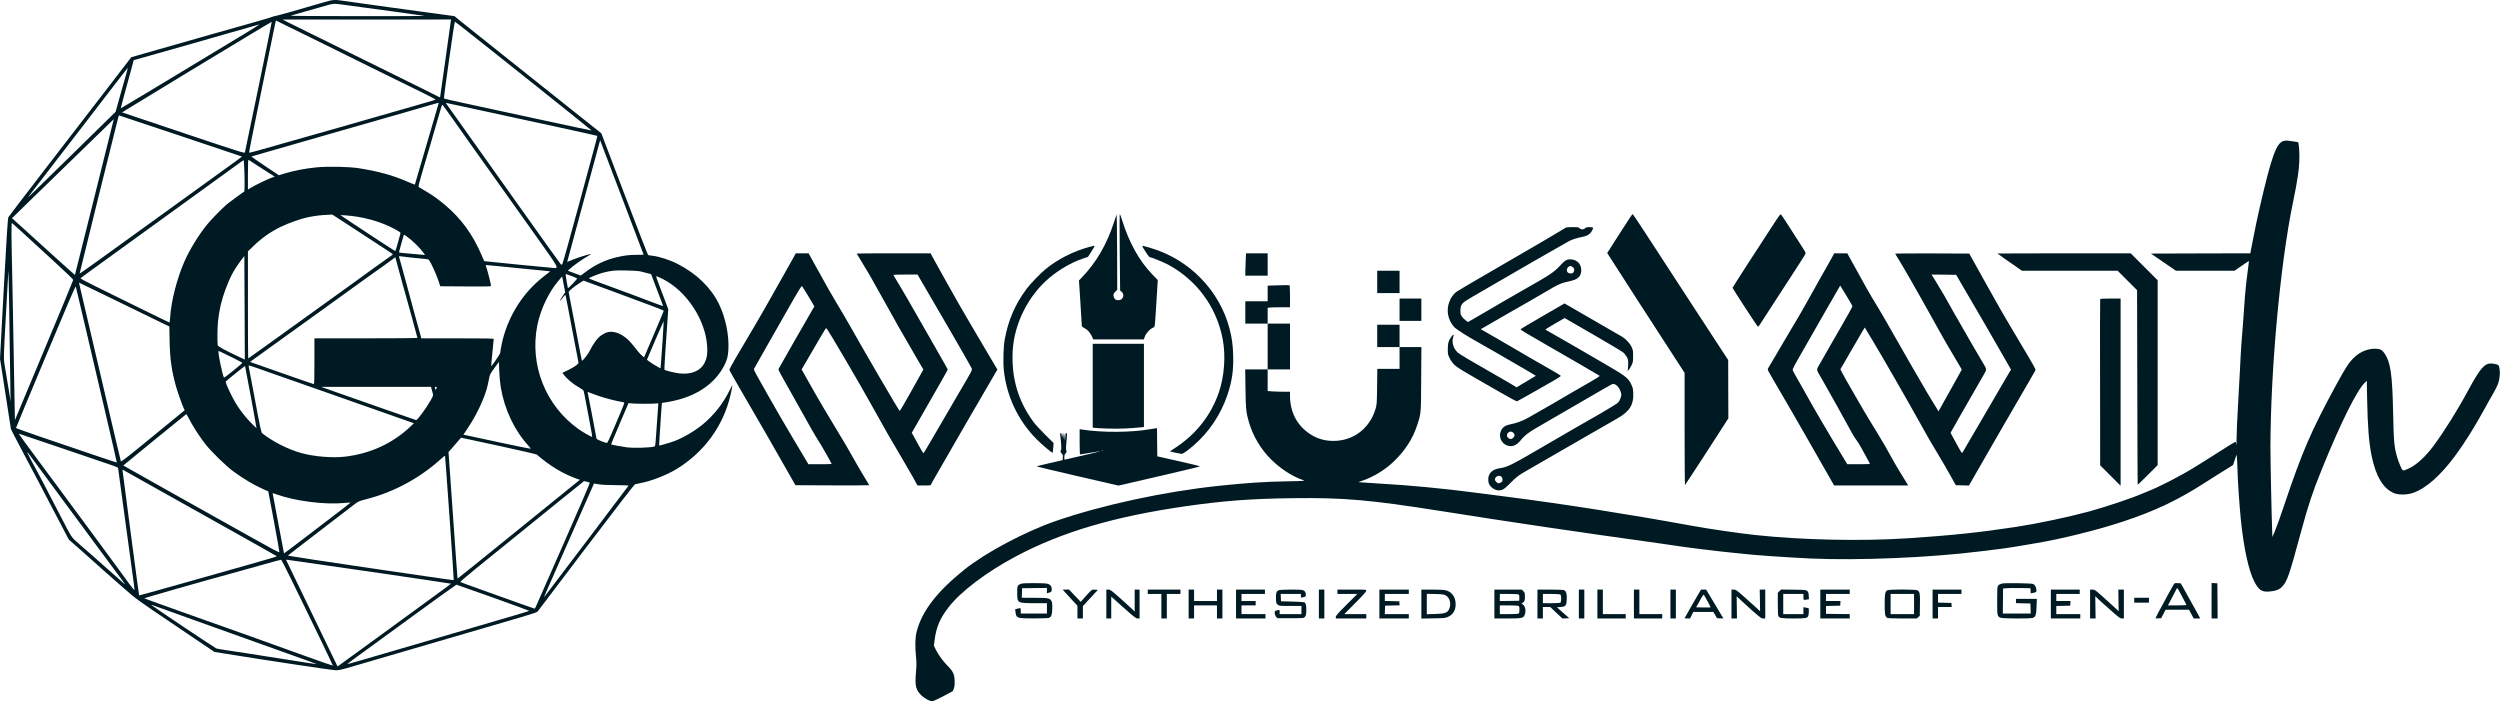 <svg width="6116" height="1716" viewBox="0 0 6116 1716" fill="none" xmlns="http://www.w3.org/2000/svg">
<path d="M793.867 5.148C750.667 18.082 674.267 39.682 671.467 39.682C669.733 39.682 667.867 40.215 667.2 40.882C666.133 41.948 597.733 61.548 517.867 83.815C495.867 89.948 410.933 114.215 356.133 129.948L321.067 140.082L259.467 220.215C225.467 264.348 158.267 351.682 109.867 414.348C61.6 477.015 21.333 529.815 20.267 531.682C19.067 534.082 15.867 583.815 9.2 706.348L0 877.682L3.867 902.348C6 915.948 12 954.615 17.2 988.348L26.667 1049.68L35.467 1067.01C40.267 1076.48 50.667 1096.35 58.533 1111.01C66.4 1125.68 80.933 1153.01 90.667 1171.68C118 1224.21 129.733 1246.75 149.867 1284.88L168.4 1320.08L195.867 1344.21C210.933 1357.41 224.133 1369.28 225.2 1370.35C227.6 1372.75 262.8 1403.95 304.667 1440.61C333.733 1466.08 334.267 1466.48 429.2 1530.48L524.533 1594.88L547.2 1598.48C650.133 1615.28 813.333 1639.68 821.6 1639.68C828 1639.68 835.333 1638.35 846.267 1635.15C854.8 1632.61 944.4 1606.48 1045.2 1577.01C1146 1547.55 1247.6 1517.81 1270.93 1511.01C1300.67 1502.35 1314 1497.81 1315.2 1496.08C1316.13 1494.75 1369.47 1424.35 1433.73 1339.68C1507.73 1242.21 1551.73 1185.28 1553.6 1184.75C1555.2 1184.21 1561.6 1182.88 1567.87 1181.68C1593.47 1176.75 1629.87 1162.61 1652.8 1148.88C1721.47 1107.81 1769.33 1042.88 1786.93 967.015C1788.8 958.882 1790.8 949.682 1791.2 946.348C1792 940.882 1791.47 941.548 1785.47 953.815C1768.93 987.282 1747.6 1014.48 1719.87 1037.68C1700 1054.21 1672 1070.75 1649.73 1079.15C1640.53 1082.61 1613.07 1090.61 1612.4 1089.95C1612.27 1089.81 1612.93 1078.21 1613.87 1064.35C1614.93 1050.35 1616.4 1027.55 1617.2 1013.68C1618 999.682 1618.93 987.548 1619.2 986.615C1619.6 985.815 1621.33 985.015 1623.33 985.015C1625.33 985.015 1634.13 983.548 1643.07 981.682C1702.93 969.548 1747.2 940.082 1770.53 896.615C1778.27 882.215 1780.93 872.882 1781.87 856.348C1784.13 820.482 1774.93 776.215 1758.27 742.482C1738.67 703.015 1703.73 669.282 1658.53 646.082C1638.27 635.682 1612.27 627.282 1595.2 625.548C1590.53 625.015 1586.13 624.348 1585.47 623.815C1584.67 623.282 1558.53 556.215 1527.47 474.482L1471.07 326.082L1396.4 266.748C1355.47 234.082 1281.73 175.282 1232.53 136.215C1183.47 97.148 1136.13 59.282 1127.47 52.348L1111.73 39.415L1097.47 37.548C1062.53 33.015 848.533 3.548 837.2 1.682C819.067 -1.118 813.333 -0.718 793.867 5.148ZM835.867 11.015C916.4 21.682 1039.2 38.615 1039.73 39.015C1040 39.282 965.6 39.548 874.4 39.548C783.2 39.415 709.733 39.015 711.2 38.348C712.667 37.815 728.267 33.282 745.867 28.348C763.467 23.415 785.733 17.015 795.2 14.348C815.467 8.482 815.867 8.348 835.867 11.015ZM1100.67 67.282C1099.33 78.215 1093.2 121.148 1087.33 162.748L1076.53 238.482L1033.87 217.148C1010.4 205.548 971.733 186.348 947.867 174.615C808.133 105.948 716.267 60.615 704.533 54.615L691.2 47.815H897.333L1103.33 47.682L1100.67 67.282ZM786.933 105.148C847.867 135.415 903.6 162.748 910.533 166.215C917.467 169.548 942.133 181.682 965.2 193.148C988.267 204.615 1020.53 220.482 1036.93 228.348C1053.2 236.348 1066.13 243.282 1065.6 243.815C1064.93 244.348 1052.27 248.215 1037.2 252.348C1022.13 256.615 1003.33 262.082 995.2 264.482C980.267 269.015 697.867 349.548 641.333 365.415C624.133 370.348 609.733 374.082 609.467 373.682C608.8 373.015 615.6 338.615 646.133 189.682C676.267 42.348 674.533 50.348 675.333 50.348C675.6 50.348 725.867 75.015 786.933 105.148ZM637.333 189.148C612 311.815 601.067 364.482 599.2 372.615C598.533 375.415 592.8 373.682 448.8 325.415C366.533 297.948 299.067 275.282 298.8 275.015C298.667 274.882 312.8 266.082 330.133 255.682C347.6 245.148 369.067 232.082 377.867 226.615C396 215.282 506.667 148.215 601.067 91.282C635.867 70.215 664.533 53.282 664.8 53.415C664.933 53.682 652.667 114.748 637.333 189.148ZM1125.6 62.615C1179.2 104.482 1447.87 318.748 1447.33 319.282C1447.07 319.548 1389.87 307.415 1320.4 292.348C1250.8 277.282 1169.87 259.682 1140.53 253.415C1111.2 247.148 1086.67 241.548 1086.13 241.015C1084.93 239.948 1111.47 53.015 1112.8 53.015C1113.07 53.015 1118.8 57.282 1125.6 62.615ZM603.067 79.815C557.6 107.415 409.467 196.748 404.533 199.682C402.4 200.882 377.067 216.215 348.267 233.548C319.467 250.882 295.733 265.015 295.467 265.015C295.2 265.015 299.867 247.148 305.867 225.282C311.867 203.548 319.2 177.015 322 166.348L327.2 147.148L351.867 140.215C430 118.215 494.267 99.948 559.2 81.148C599.6 69.548 633.467 59.948 634.4 59.815C635.467 59.682 621.467 68.748 603.067 79.815ZM308.4 182.482C305.733 191.548 298.933 215.815 293.2 236.215L282.8 273.548L264.267 291.682C254.133 301.548 213.467 341.548 173.867 380.348C79.333 473.148 65.2 486.748 70 480.348C77.6 470.348 163.333 359.148 194 319.548C210.8 297.815 244.4 254.215 268.533 222.615C292.8 191.148 312.667 165.415 312.933 165.548C313.067 165.815 311.067 173.415 308.4 182.482ZM1073.2 252.348C1073.2 252.748 1067.6 272.082 1060.67 295.282C1042.93 355.415 1034.53 383.815 1024.27 419.682C1019.33 436.882 1015.2 451.282 1014.93 451.548C1014.67 451.815 1006 448.482 995.467 443.948C960.267 428.615 925.067 419.015 877.867 411.548C852.8 407.682 802.533 406.615 773.2 409.548C748 411.948 719.067 417.548 697.333 424.082L682.267 428.748L648.133 405.948C629.333 393.415 614.533 383.015 615.2 382.748C622.4 380.482 698.533 358.615 834.533 319.682C988.133 275.815 1016.8 267.548 1054.53 256.482C1070.27 251.815 1073.2 251.148 1073.2 252.348ZM1152.53 264.882C1334.93 304.348 1460.4 331.682 1460.93 332.348C1461.73 333.148 1464 324.748 1417.87 495.015C1395.47 577.815 1376.4 646.082 1375.47 646.615C1374.67 647.148 1373.33 647.415 1372.53 647.282C1371.87 647.015 1325.47 582.348 1269.47 503.548C1160.93 350.615 1143.87 326.615 1116.13 287.815C1094 257.015 1090.27 251.682 1090.93 251.682C1091.07 251.682 1118.93 257.682 1152.53 264.882ZM1106.4 289.282C1143.87 342.348 1155.6 359.015 1205.33 428.615C1231.33 465.148 1277.73 530.348 1308.4 573.415C1368.53 658.082 1367.2 655.682 1355.33 655.682C1352.4 655.548 1312.67 651.815 1267.2 647.282L1184.67 638.882L1178.53 624.882C1156.27 573.015 1128.53 535.015 1088.53 501.282C1071.2 486.748 1059.87 478.615 1041.87 467.948C1033.07 462.615 1025.07 457.948 1024.27 457.415C1023.07 456.615 1025.2 447.415 1033.07 421.015C1038.8 401.548 1046.27 376.348 1049.6 365.015C1055.33 345.415 1077.47 269.415 1080.13 259.948C1080.8 257.548 1081.87 255.948 1082.4 256.348C1083.07 256.615 1093.87 271.548 1106.4 289.282ZM430.8 328.882C507.333 354.482 574.8 377.148 580.933 379.282L592 383.015L575.6 395.282C561.6 405.682 484.933 461.015 241.2 636.748C215.867 655.015 195.067 669.548 194.8 669.015C194.533 668.348 283.733 308.215 289.333 287.282C290 284.615 290.933 282.348 291.2 282.348C291.6 282.348 354.4 303.282 430.8 328.882ZM277.867 293.282C277.6 294.215 256.267 379.948 230.533 483.682C204.8 587.415 183.467 672.482 183.333 672.615C183.2 672.882 158.133 650.348 127.6 622.748C97.2 595.015 62.667 563.682 50.8 553.015L29.333 533.815L65.6 498.348C85.6 478.882 116.933 448.482 135.2 430.748C153.6 413.015 193.2 374.482 223.2 345.148C253.333 315.815 278 291.682 278.133 291.682C278.267 291.682 278.133 292.482 277.867 293.282ZM1523.07 487.415C1551.33 561.548 1574.53 622.615 1574.53 622.882C1574.53 623.148 1566.93 623.415 1557.6 623.415C1538.27 623.548 1526.4 625.015 1507.2 629.682C1481.33 635.815 1455.73 647.948 1433.87 664.348L1420.8 674.082L1408.67 669.682C1389.6 662.748 1388.67 662.348 1390 661.148C1403.87 648.748 1423.6 634.748 1438.8 626.215C1446.8 621.815 1447.73 621.015 1443.87 621.815C1434.13 623.682 1416 629.415 1402.13 634.882L1387.6 640.748L1388.53 637.148C1390 631.282 1463.87 358.215 1466.13 350.348L1468.27 343.015L1469.87 347.682C1470.8 350.215 1494.8 413.148 1523.07 487.415ZM629.2 404.748C639.867 411.682 653.867 420.748 660.4 424.748L672.267 432.082L662.133 435.682C652 439.415 620.667 454.748 611.6 460.615L606.533 463.682V427.015C606.533 397.948 606.933 390.348 608.267 391.148C609.067 391.682 618.533 397.815 629.2 404.748ZM597.867 419.948C598.4 435.548 598.533 452.882 598.267 458.215L597.867 468.215L581.2 480.082C572.133 486.615 560.667 495.148 555.867 499.015C545.2 507.815 516.4 537.148 506.533 549.415C485.733 575.148 463.867 610.748 451.2 639.682C433.333 680.082 418.933 735.815 416.4 774.615C415.867 782.615 415.067 789.015 414.533 789.015C413.867 789.015 380.8 772.882 340.933 753.282C301.2 733.548 252.133 709.415 232.133 699.682C207.333 687.548 196.267 681.415 197.2 680.482C197.867 679.815 219.333 663.948 244.933 645.548C294.8 609.282 517.067 448.348 556.533 419.948C569.733 410.348 583.867 400.215 587.867 397.282C591.867 394.348 595.6 391.815 596 391.815C596.533 391.682 597.333 404.482 597.867 419.948ZM848.8 548.215C947.2 612.215 961.2 621.415 961.2 622.215C961.2 622.615 954.133 627.815 945.6 633.682C937.2 639.415 923.867 649.015 916 654.748C904.133 663.682 843.6 707.282 772.267 758.482C762.667 765.415 721.733 794.882 681.333 823.948C640.933 853.148 607.6 877.015 607.2 877.015C606.8 877.015 606.533 818.082 606.533 745.948V615.015L616.933 604.882C639.733 582.482 661.2 567.282 688.133 554.348C708.133 544.882 735.733 535.148 752.267 531.682C771.2 527.815 784.4 526.215 804.8 525.282L813.067 525.015L848.8 548.215ZM875.867 530.482C897.333 534.082 919.067 540.082 938.533 547.815C958 555.548 979.867 567.282 979.867 570.082C979.867 571.948 968 613.282 967.2 614.215C966.667 614.748 906.533 575.682 863.2 546.615L832.533 526.082L846.533 527.015C854.267 527.548 867.467 529.015 875.867 530.482ZM53.867 567.682C66.133 579.015 99.333 609.548 127.733 635.415C158.933 663.948 179.2 683.282 179.067 684.748C179.067 685.948 146.933 763.682 107.733 857.282L36.533 1027.68L36.267 1017.95C36.133 1012.75 35.067 952.482 33.867 884.348C32.8 816.082 31.2 734.482 30.533 703.015C27.467 562.082 27.333 544.615 29.6 545.815C30.667 546.482 41.6 556.348 53.867 567.682ZM994.4 577.948C1012 591.015 1025.73 604.615 1039.07 622.215C1040.67 624.215 1042.27 624.215 999.2 620.215C986.8 619.148 976.4 617.948 976.133 617.682C975.867 617.415 978.133 608.615 981.2 598.082C984.267 587.548 986.933 577.948 987.333 576.615C988.267 573.682 988.8 573.682 994.4 577.948ZM598.4 753.015L598.933 879.682L586.4 873.815C552.533 858.082 533.6 847.815 532.667 844.748C531.467 839.948 531.733 801.682 533.2 787.682C536.4 757.282 541.2 736.615 551.467 708.348C562.533 678.482 572 660.615 588.8 637.948C593.6 631.548 597.6 626.348 597.733 626.348C597.733 626.348 598.133 683.415 598.4 753.015ZM1001.87 629.682C1011.47 630.748 1025.6 632.215 1033.6 632.882C1045.33 633.682 1048.27 634.348 1049.73 636.482C1054.4 642.748 1067.2 670.748 1071.87 684.748L1077.07 700.348L1139.2 700.748C1200.13 701.015 1201.2 701.015 1201.2 698.482C1201.2 695.148 1192.8 662.482 1190 654.482C1188.8 651.282 1188 648.482 1188.13 648.348C1188.4 648.082 1223.33 651.548 1265.87 655.815C1308.4 660.082 1344.13 663.548 1345.2 663.682C1346.27 663.682 1344.8 665.282 1341.87 667.282C1338.93 669.148 1329.73 676.482 1321.47 683.415C1274 723.148 1239.73 781.282 1227.2 842.748C1225.33 851.815 1223.87 860.882 1223.87 862.615C1223.87 865.682 1202.93 896.615 1201.73 895.415C1201.47 895.148 1202.8 880.482 1204.53 863.015C1206.4 845.415 1207.87 830.215 1207.87 829.282C1207.87 828.082 1189.2 827.682 1119.2 827.682H1030.67L1029.2 821.948C1028.27 818.882 1022 795.682 1014.93 770.348C1008 745.015 999.067 711.682 994.933 696.348C990.933 680.882 984.933 659.148 981.733 648.082C978.533 636.882 975.867 627.415 975.867 627.148C975.867 626.748 977.867 626.748 980.267 627.015C982.533 627.415 992.4 628.615 1001.87 629.682ZM985.333 696.348C992.8 721.948 1021.2 825.415 1021.2 826.615C1021.2 827.282 964.533 827.682 895.2 827.682H769.2V883.682C769.2 927.548 768.8 939.682 767.6 939.682C766.667 939.682 731.2 927.415 688.8 912.482L611.733 885.415L616.133 882.082C620.133 879.015 750 785.682 773.333 768.882C778.933 765.015 804.667 746.348 830.533 727.682C856.267 709.015 883.467 689.415 890.933 684.082C933.067 654.215 956.8 637.148 961.6 633.415L967.067 629.148L973.6 653.415C977.067 666.748 982.4 686.082 985.333 696.348ZM1567.2 664.082C1571.6 665.148 1579.2 667.015 1584 668.348L1592.93 670.615L1601.2 692.748C1605.87 705.015 1612.53 722.482 1616 731.682C1619.6 740.748 1622.27 748.482 1622 748.748C1621.73 749.015 1608.67 744.215 1593.07 738.348C1567.47 728.482 1536.27 716.882 1465.2 690.748C1452.4 686.082 1441.33 681.682 1440.8 681.148C1439.6 679.948 1463.6 670.082 1475.2 667.148C1496 661.815 1504 661.015 1531.87 661.682C1548.93 661.948 1562.13 662.882 1567.2 664.082ZM23.733 842.348C24.533 907.948 25.467 966.482 25.733 972.348L26.4 983.015L24.4 971.682C21.333 954.615 13.333 906.215 10.8 890.082C8.667 876.082 8.8 874.215 14.533 768.748L20.533 661.682L21.333 692.348C21.867 709.148 22.933 776.748 23.733 842.348ZM1398.8 675.415C1406 678.082 1411.87 680.882 1411.87 681.415C1412 682.082 1406.93 687.948 1400.67 694.482C1394.4 701.148 1389.2 705.682 1389.2 704.748C1389.2 703.815 1387.73 695.682 1386 686.615C1384 675.815 1383.47 670.348 1384.4 670.348C1385.2 670.482 1391.73 672.748 1398.8 675.415ZM1620.8 682.348C1679.47 711.148 1726.93 783.548 1730.13 849.015C1730.93 866.882 1729.47 876.082 1723.73 887.548C1713.73 907.548 1690.53 917.148 1660.8 913.282C1649.2 911.815 1627.47 906.482 1625.6 904.482C1625.07 904.082 1626.4 880.348 1628.27 851.948C1630.27 823.548 1632.53 790.482 1633.33 778.348L1634.8 756.348L1626.8 735.015C1622.4 723.282 1615.47 705.148 1611.47 694.615C1607.07 683.415 1604.67 675.682 1605.6 675.682C1606.53 675.682 1613.33 678.615 1620.8 682.348ZM1376 725.015C1372.4 730.482 1369.73 735.282 1370.13 735.682C1370.53 736.082 1371.87 734.882 1373.07 733.015C1376.13 728.348 1382.8 720.882 1383.33 721.415C1383.6 721.682 1390.8 758.482 1399.2 803.148C1407.6 847.815 1414.8 885.548 1415.2 887.015C1415.87 890.482 1404.8 898.215 1387.6 906.482L1375.87 911.948L1378.53 915.682C1386.27 926.615 1402 939.815 1416.93 947.948C1422.53 951.015 1427.2 954.615 1427.73 956.215C1428.4 957.682 1431.07 971.015 1433.73 985.682C1436.4 1000.35 1441.07 1024.88 1444 1040.21C1446.93 1055.41 1449.07 1068.35 1448.67 1068.61C1447.6 1069.68 1426.4 1057.68 1414.67 1049.28C1334.27 991.815 1295.07 892.215 1314.67 795.015C1322.53 756.215 1343.47 712.748 1367.6 685.148L1375.2 676.482L1378.93 695.815L1382.67 715.148L1376 725.015ZM1493.6 710.748C1529.73 724.215 1573.73 740.615 1591.47 747.148C1609.33 753.682 1623.87 759.548 1623.87 760.082C1623.87 760.615 1613.07 786.615 1599.73 817.815L1575.6 874.348L1570 869.415C1564.8 864.748 1561.87 861.282 1547.07 842.615C1526.67 817.015 1500.13 805.815 1480.67 814.748C1476.53 816.748 1470.53 820.348 1467.33 823.015C1460.13 828.882 1449.73 843.682 1443.33 857.148C1439.07 866.082 1425.07 883.948 1423.47 882.348C1423.2 881.948 1415.87 844.482 1407.33 799.015C1398.8 753.548 1391.47 715.548 1391.2 714.615C1390.53 712.615 1404.8 700.748 1417.87 692.482C1423.07 689.148 1427.33 686.482 1427.6 686.482C1427.87 686.348 1457.47 697.415 1493.6 710.748ZM290.933 738.748C343.867 764.748 393.333 788.748 400.667 792.215L414.267 798.615L414.933 834.215C415.733 878.348 419.867 907.015 430.667 945.682C434.8 960.215 446.533 993.015 450 999.948L451.867 1003.55L374.267 1067.15C308 1121.28 296.533 1130.35 295.6 1128.21C295.067 1126.75 272 1029.01 244.533 911.015C216.933 792.882 194.133 695.282 193.733 693.948C193.333 692.748 193.333 691.682 193.867 691.682C194.267 691.682 238 712.882 290.933 738.748ZM206.533 790.348C217.6 837.682 240 933.682 256.4 1003.68C272.8 1073.68 286 1131.28 285.733 1131.55C285.333 1131.95 214 1107.81 92.533 1066.35C63.2 1056.21 39.2 1047.55 39.2 1046.88C39.2 1046.21 71.867 967.548 111.867 871.948C168.533 736.482 184.667 698.882 185.467 701.282C186 703.015 195.467 743.015 206.533 790.348ZM1620.53 839.148C1618.67 868.482 1616.8 894.348 1616.4 896.748L1615.73 901.148L1608.13 896.882C1596.93 890.615 1582.4 880.748 1582.8 879.682C1589.6 862.748 1623.2 785.282 1623.6 785.548C1623.87 785.815 1622.4 809.948 1620.53 839.148ZM570.933 875.815C583.2 881.948 593.067 887.415 592.933 887.948C592.667 888.482 582.667 897.015 570.533 906.882C556 918.882 548.267 924.482 547.733 923.282C544.533 917.415 534.533 870.882 534.533 862.215V858.348L541.6 861.548C545.333 863.282 558.533 869.682 570.933 875.815ZM1225.2 948.082C1234.27 1001.68 1258.4 1052.88 1292.27 1089.81C1295.87 1093.81 1298.53 1097.41 1298.13 1097.81C1297.73 1098.21 1262.4 1091.01 1219.6 1081.81C1176.93 1072.61 1140 1064.75 1137.73 1064.21L1133.6 1063.41L1145.73 1045.28C1159.6 1024.35 1171.33 1002.21 1181.07 978.615C1188.67 959.948 1192.27 948.215 1195.87 929.015C1198.4 915.682 1198.53 915.415 1209.47 900.482L1220.53 885.282L1221.33 908.082C1221.87 921.415 1223.47 938.215 1225.2 948.082ZM787.867 956.348C862.267 982.615 943.333 1011.15 967.867 1019.68L1012.53 1035.41L1003.2 1044.35C960.267 1084.88 905.2 1110.08 843.867 1117.15C812.4 1120.75 768.133 1117.01 736.533 1108.21C704.4 1099.15 666.8 1080.08 641.6 1060.08C638.933 1057.95 637.067 1049.01 623.867 978.348C615.733 934.748 608.667 897.682 608.267 895.948C607.6 893.148 608.667 893.415 630 900.882C642.4 905.148 713.467 930.215 787.867 956.348ZM613.867 971.548C621.6 1013.01 627.6 1047.01 627.467 1047.28C627.2 1047.55 621.333 1041.81 614.4 1034.75C593.467 1013.15 578.4 991.815 565.2 965.015C555.2 944.748 551.2 934.482 552.667 933.015C557.333 928.348 599.2 894.748 599.467 895.415C599.6 895.948 606.133 930.215 613.867 971.548ZM1055.87 951.948C1056.67 955.148 1058 959.948 1058.8 962.615C1060.13 967.282 1059.87 968.215 1053.2 979.948C1041.47 1000.35 1021.33 1027.68 1018 1027.68C1016.8 1027.68 896.667 985.682 799.2 951.282L785.867 946.482H920.133L1054.4 946.348L1055.87 951.948ZM1067.6 950.615C1066.27 954.348 1066 954.615 1065.07 952.215C1063.33 947.948 1063.73 946.348 1066.4 946.348C1068.8 946.348 1068.93 946.748 1067.6 950.615ZM1464.53 968.615C1481.73 974.482 1508.13 981.282 1520.27 983.015C1523.73 983.548 1526.93 984.482 1527.33 985.148C1527.73 985.815 1522.93 998.215 1516.67 1012.61C1510.53 1027.15 1501.2 1048.88 1496.13 1061.01C1490.93 1073.01 1486.13 1083.15 1485.2 1083.41C1482.4 1084.35 1460 1075.55 1459.33 1073.15C1458.93 1071.95 1457.73 1065.28 1456.53 1058.35C1454.4 1046.08 1439.33 967.548 1437.87 961.282C1437.2 958.348 1437.2 958.348 1442.13 960.482C1444.93 961.682 1455.07 965.282 1464.53 968.615ZM1577.33 987.815C1591.87 987.815 1605.2 987.415 1607.07 986.882C1609.07 986.348 1610.53 986.615 1610.53 987.415C1610.53 988.215 1609.73 999.815 1608.67 1013.28C1607.6 1026.75 1606 1049.81 1605.07 1064.61C1603.73 1087.15 1603.07 1091.81 1601.33 1092.21C1591.07 1095.41 1551.33 1096.48 1533.2 1094.35C1522.8 1093.01 1495.73 1087.95 1494.93 1087.15C1494.67 1087.01 1504.27 1064.21 1516.13 1036.48L1537.6 986.082L1544.27 986.882C1548 987.415 1562.8 987.815 1577.33 987.815ZM463.867 1027.15C472.4 1043.81 490.533 1071.68 503.333 1087.68C517.467 1105.41 552 1139.15 569.333 1152.08C594.4 1170.75 621.867 1187.01 645.067 1197.15L656.267 1201.95L670.133 1275.15C677.6 1315.41 683.733 1349.41 683.467 1350.61C683.333 1352.48 666.933 1343.81 608.533 1311.01C567.467 1287.95 481.6 1239.81 417.6 1204.08C353.733 1168.35 301.6 1138.88 301.6 1138.75C303.333 1137.01 455.333 1013.01 455.867 1013.01C456.267 1013.01 459.867 1019.41 463.867 1027.15ZM155.2 1097.81C214.667 1118.08 268.8 1136.48 275.733 1138.88C282.667 1141.28 288.533 1143.81 288.8 1144.48C288.933 1145.15 296.933 1203.81 306.533 1275.01C316.133 1346.08 325.2 1412.48 326.667 1422.35C328 1432.21 329.067 1441.41 328.933 1442.75C328.667 1444.48 324.267 1439.41 315.867 1427.81C292 1394.88 283.2 1382.88 215.867 1291.68C178.667 1241.41 145.2 1196.08 141.467 1191.01C137.6 1185.81 121.6 1164.21 105.867 1143.01C57.2 1077.55 45.2 1061.01 46.267 1061.01C46.8 1061.01 95.867 1077.55 155.2 1097.81ZM1225.07 1091.68C1272.27 1101.95 1311.87 1111.15 1313.07 1112.08C1344.67 1139.28 1376.27 1158.48 1408.13 1170.08L1418.53 1173.81L1354.13 1225.95C1318.8 1254.48 1251.6 1309.01 1204.8 1346.88C1158 1384.88 1119.47 1415.68 1119.33 1415.41C1119.07 1415.15 1114 1345.41 1108.13 1260.35L1097.2 1105.81L1102.27 1100.21C1104.93 1097.01 1111.87 1089.15 1117.6 1082.61L1128 1070.61L1133.6 1071.95C1136.67 1072.61 1177.87 1081.55 1225.07 1091.68ZM79.867 1123.01C89.733 1136.48 113.6 1168.88 133.467 1195.81C199.6 1285.01 214.133 1304.75 240.267 1340.35C249.867 1353.55 268.267 1378.35 281.2 1395.55C308.933 1432.75 308.8 1432.61 300.267 1425.01C248 1378.35 233.733 1365.68 225.2 1358.35C219.733 1353.68 206.267 1342.08 195.467 1332.48C173.2 1312.75 177.333 1319.15 145.467 1257.55C101.733 1173.28 94.133 1158.75 91.867 1155.01C88.267 1149.01 66.533 1107.68 66.533 1106.88C66.533 1105.15 69.333 1108.48 79.867 1123.01ZM1099.87 1267.01C1105.73 1350.48 1110.4 1419.01 1110 1419.28C1109.2 1420.21 705.733 1360.61 704.4 1359.41C704.267 1359.15 714.4 1351.01 726.933 1341.41C739.6 1331.68 772.933 1306.08 801.2 1284.35C829.467 1262.61 858.133 1240.75 864.8 1235.55C877.067 1226.21 877.333 1226.08 896.8 1221.01C964 1203.68 1025.87 1170.35 1078.4 1123.15C1083.87 1118.21 1088.4 1114.48 1088.67 1114.75C1088.93 1115.01 1094 1183.55 1099.87 1267.01ZM428.533 1221.01C624.933 1331.01 676.533 1359.95 677.467 1360.88C678 1361.28 649.2 1369.95 613.467 1379.95C577.733 1390.08 501.867 1411.55 444.667 1427.68C387.6 1443.81 340.667 1456.88 340.4 1456.61C340.133 1456.35 338.133 1442.08 335.867 1424.88C333.6 1407.81 324.533 1339.81 315.867 1274.08C307.067 1208.35 299.867 1153.28 299.867 1151.68V1148.75L305.6 1152.08C308.667 1153.81 364 1184.88 428.533 1221.01ZM1435.6 1178.48C1439.07 1179.41 1442.4 1180.48 1442.93 1181.01C1443.47 1181.55 1414.93 1247.95 1379.47 1328.48C1343.87 1409.01 1313.47 1478.21 1311.87 1481.95C1310.27 1485.81 1308.4 1489.01 1307.87 1489.01C1307.2 1489.01 1292.4 1483.81 1274.93 1477.55C1257.47 1471.28 1217.07 1456.88 1185.2 1445.41C1153.33 1434.08 1126.67 1424.35 1126.13 1423.81C1125.6 1423.28 1141.73 1409.28 1162.13 1392.75C1365.2 1228.21 1428.4 1177.01 1428.8 1177.01C1429.07 1177.01 1432.13 1177.68 1435.6 1178.48ZM1507.47 1186.88C1527.6 1187.01 1538 1187.41 1537.47 1188.35C1536.4 1190.21 1333.07 1458.75 1331.6 1460.35C1330 1462.08 1331.47 1458.61 1394.53 1315.68C1424.8 1247.15 1450.27 1189.15 1451.33 1186.88L1453.07 1182.88L1464.8 1184.75C1472.53 1186.08 1486.93 1186.75 1507.47 1186.88ZM674.8 1208.88C720.667 1225.68 794 1235.15 841.733 1230.48C850.4 1229.68 857.733 1229.15 857.867 1229.28C858.133 1229.55 833.067 1248.88 802.267 1272.35C771.467 1295.81 734.8 1323.81 720.8 1334.48C706.667 1345.28 695.067 1353.81 694.8 1353.68C694.533 1353.55 688.4 1321.28 681.2 1282.21C673.867 1243.01 667.6 1209.95 667.333 1208.61C666.667 1205.81 666.267 1205.81 674.8 1208.88ZM709.333 1411.01C720.267 1433.68 732.267 1458.08 735.733 1465.01C751.067 1495.41 814.8 1627.95 814.267 1628.35C814 1628.75 782.267 1617.68 743.733 1603.81C634.267 1564.35 596.8 1550.88 471.2 1506.35C406.667 1483.41 353.467 1464.21 352.933 1463.81C352 1463.01 497.333 1421.55 566.533 1402.75C580.8 1398.88 613.6 1389.81 639.2 1382.48C664.933 1375.15 686.667 1369.28 687.6 1369.41C688.533 1369.55 698.267 1388.21 709.333 1411.01ZM727.867 1373.01C782.8 1380.48 1102.53 1427.28 1103.2 1427.95C1103.47 1428.21 1090.27 1437.95 1074 1449.81C1057.87 1461.55 996.8 1506.08 938.267 1548.75C879.867 1591.28 830.667 1627.01 828.933 1628.21L825.733 1630.35L785.6 1547.28C726.4 1425.01 701.067 1372.61 700.267 1370.48C699.6 1369.15 700.4 1368.88 703.333 1369.55C705.467 1369.95 716.533 1371.55 727.867 1373.01ZM1206.13 1461.95C1254.8 1479.28 1294.53 1493.95 1294.53 1494.35C1294.53 1495.15 1281.47 1499.01 1062.53 1563.01C885.333 1615.01 850.133 1625.15 849.6 1624.61C849.467 1624.35 856 1619.28 864.267 1613.28C872.4 1607.28 932.267 1563.68 997.2 1516.35C1062.13 1469.01 1115.73 1430.35 1116.53 1430.35C1117.2 1430.35 1157.6 1444.61 1206.13 1461.95ZM480.533 1519.01C630.4 1572.88 653.467 1581.15 718.533 1604.21C750.4 1615.55 775.867 1624.88 775.2 1624.88C774.4 1625.01 745.333 1620.48 710.533 1615.01C620.4 1600.75 574.133 1593.55 551.867 1590.35C541.2 1588.75 531.067 1587.01 529.2 1586.35C526 1585.41 374.133 1483.68 371.2 1480.75C370.267 1479.68 370.667 1479.55 372.533 1480.21C374 1480.88 422.667 1498.21 480.533 1519.01Z" fill="#001A23"/>
<path d="M5586 345.015C5568.67 350.215 5556.53 384.349 5528 508.349C5523.6 527.415 5516.93 558.882 5513.2 578.349C5509.47 597.815 5506.13 615.015 5505.73 616.615L5505.2 619.682L5383.47 619.949L5261.87 620.349L5292.53 641.282L5323.2 662.349H5394.93H5466.53L5484 650.215C5493.6 643.549 5501.6 638.349 5501.87 638.615C5502 638.882 5500.8 648.615 5499.2 660.349C5495.47 686.615 5492.4 717.549 5490.53 745.682C5488.67 773.815 5485.47 816.882 5483.87 834.349C5483.2 842.082 5482.27 855.549 5481.87 864.349C5481.47 873.149 5480.53 890.882 5479.87 903.682C5479.2 916.482 5477.87 938.349 5477.2 952.349C5476.4 966.215 5475.47 983.015 5475.2 989.682C5472.4 1038.88 5471.87 1052.35 5471.6 1072.35C5471.47 1084.75 5471.2 1091.82 5470.93 1087.95C5470.67 1084.22 5469.73 1081.02 5469.07 1081.02C5467.47 1081.02 5452.53 1089.95 5434.53 1101.68C5418.27 1112.22 5390.27 1129.82 5367.6 1143.82C5334.13 1164.48 5279.73 1192.35 5254.53 1201.95C5249.87 1203.68 5243.6 1206.35 5240.53 1207.68C5217.6 1217.95 5152 1239.95 5110.8 1251.28C5060.67 1264.88 4983.73 1281.15 4931.87 1289.02C4844.13 1302.48 4773.2 1309.95 4666.53 1316.88C4554.13 1324.22 4406.8 1321.15 4294.53 1308.88C4252 1304.35 4182.13 1294.08 4135.87 1285.68C3981.2 1257.42 3825.87 1233.15 3685.2 1215.02C3659.2 1211.68 3626.53 1207.42 3612.53 1205.68C3530 1194.88 3452 1187.42 3375.2 1183.02C3354.67 1181.82 3334.53 1180.48 3330.53 1180.08L3323.2 1179.42L3335.2 1175.15C3363.47 1164.88 3389.07 1148.88 3410.93 1127.82C3437.6 1102.08 3456.67 1072.35 3466.93 1040.22C3476.67 1010.22 3476.27 1013.95 3476.8 927.282L3477.33 849.015H3450.67H3423.87V821.682V794.349H3396.53H3369.2V821.682V849.015H3396.53H3423.87V875.682V902.349H3396.67H3369.47L3368.93 945.949C3368.4 989.149 3368.27 989.815 3364.67 1001.68C3350.27 1048.75 3310 1078.88 3261.87 1078.62C3239.73 1078.48 3222 1073.15 3204.27 1061.42C3172.93 1040.62 3155.87 1007.82 3155.87 968.215V958.349H3140.8C3132.4 958.349 3120.13 957.949 3113.47 957.549L3101.2 956.615V930.215V903.682H3128.53H3155.87V847.682V791.682H3128.53H3101.2V772.482V753.282L3105.33 752.482C3107.6 752.082 3120 751.682 3132.67 751.682H3155.87V725.149C3155.87 710.482 3155.33 698.215 3154.67 697.815C3154.13 697.415 3141.73 697.415 3127.33 697.949L3101.2 698.749V717.949V737.015H3073.87H3046.53V764.349V791.682H3073.87H3101.2V847.682V903.682H3073.73H3046.27L3046.93 950.615C3047.6 1000.75 3048.4 1008.88 3055.33 1032.75C3064.93 1066.22 3084.8 1099.55 3109.87 1124.22C3132.4 1146.62 3161.47 1165.42 3187.2 1174.35C3193.73 1176.62 3193.6 1176.62 3151.2 1177.42C3090.93 1178.62 3053.07 1181.15 2983.2 1188.35C2849.33 1202.35 2695.47 1235.55 2582 1274.88C2506.53 1301.15 2411.2 1351.95 2359.33 1393.42C2291.73 1447.82 2255.47 1494.88 2242.4 1545.68C2238.8 1559.68 2238.27 1581.82 2241.07 1608.35C2242.27 1621.15 2242.27 1628.22 2240.93 1643.68C2237.87 1677.68 2240.27 1687.95 2254.4 1701.55C2262.53 1709.15 2274.8 1715.68 2280.8 1715.55C2282.8 1715.55 2295.07 1709.95 2307.87 1703.15L2331.2 1690.62L2333.6 1684.22C2335.33 1679.28 2335.73 1674.62 2335.47 1665.68C2334.93 1649.15 2331.47 1642.08 2317.6 1628.22C2306.8 1617.55 2295.33 1601.55 2288.4 1587.42L2284.67 1579.68L2286.4 1566.22C2290.27 1534.35 2299.73 1512.35 2320.93 1485.15C2350.8 1446.62 2414.8 1398.35 2486 1360.75C2598.13 1301.28 2726.13 1263.55 2901.2 1238.35C2994.27 1225.02 3060.13 1220.08 3161.87 1218.75C3287.2 1217.15 3351.6 1222.75 3525.87 1250.35C3692 1276.75 3876.53 1303.95 4053.2 1328.35C4066.8 1330.22 4083.33 1332.62 4089.87 1333.68C4122.93 1338.88 4201.47 1348.62 4233.87 1351.68C4242.67 1352.48 4254.4 1353.68 4259.87 1354.35C4284.8 1357.68 4371.73 1363.68 4430.4 1366.35C4547.33 1371.55 4720.93 1364.22 4844.53 1348.88C4856.27 1347.42 4870.4 1345.68 4875.87 1345.02C4894.13 1342.88 4899.07 1342.22 4911.2 1340.35C4917.87 1339.28 4927.07 1337.82 4931.87 1337.15C4936.67 1336.35 4947.73 1334.48 4956.53 1333.02C4965.33 1331.42 4976.13 1329.55 4980.53 1328.88C5041.6 1318.88 5131.33 1296.62 5192.53 1276.35C5272.93 1249.82 5329.73 1222.75 5397.87 1178.48C5404.53 1174.22 5417.33 1165.95 5426.53 1160.35C5435.73 1154.62 5447.6 1147.15 5453.07 1143.82L5462.93 1137.68L5467.2 1125.02L5471.47 1112.35L5472.27 1118.35C5472.8 1121.68 5473.47 1136.88 5473.87 1152.35C5474.67 1180.35 5478.13 1231.55 5481.73 1268.62C5488.67 1338.62 5500.8 1395.42 5514.8 1422.48C5525.47 1443.42 5533.33 1448.62 5551.47 1447.15C5567.47 1445.68 5575.6 1442.75 5582.53 1435.68C5595.2 1423.02 5600.27 1408.35 5629.2 1301.02C5647.2 1234.75 5657.47 1203.82 5680.4 1147.42C5726.27 1034.22 5765.73 955.015 5785.47 935.949L5790.13 931.549L5790.93 975.949C5792.27 1043.82 5795.2 1081.82 5801.87 1114.88C5812.13 1165.55 5830.53 1195.95 5857.2 1206.62C5868.53 1211.15 5888.93 1210.75 5903.2 1205.82C5935.07 1194.75 5970.8 1163.28 6006.8 1114.35C6030.67 1082.08 6056 1041.15 6081.87 993.682C6084.53 988.482 6091.6 976.082 6097.47 966.082C6103.33 956.082 6109.6 943.549 6111.47 938.215C6115.47 926.482 6116.8 911.149 6114.67 900.749C6113.2 894.082 6112.53 893.015 6108.8 891.682C6106.4 890.882 6101.2 889.949 6097.2 889.415C6083.33 888.082 6075.47 893.815 6060.53 916.215C6055.2 924.349 6045.6 940.882 6039.2 953.015C6014.53 999.549 5979.6 1055.55 5952.67 1091.68C5933.73 1117.02 5911.87 1137.15 5894.13 1145.42C5877.73 1153.15 5878.27 1153.28 5872.8 1141.15C5870.13 1135.28 5866.4 1125.42 5864.67 1119.28C5857.07 1093.28 5856 1080.75 5854.53 1009.68C5852.67 917.149 5848.27 886.349 5834.13 865.415C5828 856.482 5824 853.949 5814.67 853.282C5795.33 851.949 5775.47 859.282 5760.27 873.415C5746.8 885.949 5739.47 897.282 5715.47 941.149C5653.73 1054.75 5632.53 1103.55 5587.87 1236.35C5579.33 1261.95 5569.33 1289.95 5565.73 1298.35L5559.2 1313.68L5558.93 1306.35C5557.2 1265.02 5554.4 1129.28 5554.4 1093.42C5554.8 903.549 5578.4 645.815 5609.2 497.015C5621.6 436.882 5625.2 410.882 5625.2 382.082C5625.2 366.082 5623.6 349.682 5622 347.949C5621.33 347.282 5595.2 343.682 5591.87 343.815C5590.8 343.815 5588.13 344.482 5586 345.015Z" fill="#001A23"/>
<path d="M2731.6 525.015C2731.2 526.082 2728.53 533.949 2725.73 542.349C2707.73 597.949 2681.87 642.349 2646.27 679.149L2639.6 686.082L2643.07 739.815C2644.93 769.415 2646.53 795.015 2646.53 796.615C2646.53 798.615 2648.13 800.215 2652.4 802.349C2660 805.949 2667.33 814.082 2671.33 823.149L2674.53 830.349H2736.4H2798.27L2800 825.282C2803.2 815.282 2813.6 803.949 2822.67 800.749C2825.33 799.682 2825.47 797.815 2829.33 734.749L2832.4 685.149L2819.73 672.082C2787.2 638.615 2762.4 594.082 2744.93 538.082C2742.53 530.215 2740 523.682 2739.47 523.682C2738.93 523.682 2738.8 565.815 2739.33 617.282L2740.27 710.882L2744.13 714.082C2752.13 720.749 2747.2 734.349 2736.67 734.349C2730.27 734.349 2728 733.282 2725.87 728.882C2722.67 722.749 2723.33 718.482 2728.53 713.549L2733.2 709.149L2732.93 616.082C2732.67 564.882 2732.13 523.949 2731.6 525.015Z" fill="#001A23"/>
<path d="M3986.93 533.282C3983.47 538.615 3969.73 559.949 3956.27 580.749C3942.8 601.549 3931.87 618.749 3931.87 619.015C3931.87 619.415 3972.53 682.482 4005.6 733.682C4012.27 743.949 4041.07 788.349 4069.47 832.349L4121.2 912.215V1049.28C4121.2 1124.62 4121.6 1186.35 4122.27 1186.35C4122.8 1186.22 4146.8 1149.55 4175.73 1104.88L4228.27 1023.42L4228 952.215L4227.87 880.882L4142.4 749.949C4095.33 677.949 4043.07 597.549 4026.13 571.415C4009.07 545.282 3994.8 523.815 3994.13 523.815C3993.6 523.682 3990.4 528.082 3986.93 533.282Z" fill="#001A23"/>
<path d="M4346.93 535.949C4303.6 601.949 4238.53 702.882 4238.53 704.082C4238.67 706.082 4299.07 798.749 4300.67 799.282C4301.33 799.549 4303.6 796.882 4305.87 793.282C4308 789.816 4318.8 773.149 4329.73 756.349C4356.93 714.482 4363.07 705.016 4372.53 690.349C4377.07 683.416 4384 672.616 4388.13 666.349C4392.13 660.082 4398.27 650.482 4401.87 645.016C4405.33 639.549 4410.27 631.949 4412.67 628.216C4415.2 624.482 4417.2 620.349 4417.2 619.016C4417.2 617.682 4412.4 609.282 4406.4 600.349C4400.53 591.416 4387.2 570.616 4376.8 554.349C4366.4 537.949 4357.2 524.349 4356.53 524.082C4355.73 523.816 4351.47 529.149 4346.93 535.949Z" fill="#001A23"/>
<path d="M3825.2 560.215C3821.87 562.615 3762.53 597.549 3693.2 637.549C3623.87 677.682 3565.07 712.082 3562.53 714.215C3547.33 726.349 3539.07 748.749 3542.4 768.882C3544.27 780.482 3550.13 792.482 3558 800.482C3564 806.615 3590.27 823.282 3616.53 837.682C3625.6 842.615 3686.13 877.549 3717.2 895.682C3725.6 900.615 3735.6 906.349 3739.2 908.482C3742.93 910.482 3748.4 913.815 3751.6 915.815L3757.33 919.415L3747.6 925.149C3742.27 928.215 3731.6 934.482 3724.13 939.149L3710.27 947.549L3700.13 941.415C3694.4 938.082 3683.6 931.682 3675.87 927.282C3601.87 885.015 3570.4 866.482 3566.13 862.482C3555.6 852.615 3551.2 837.949 3554.93 825.282C3557.33 817.282 3556.13 816.482 3551.33 822.749C3544.13 832.215 3541.87 839.282 3541.87 853.682C3541.87 866.082 3542.13 867.682 3546.4 876.349C3549.2 881.949 3553.73 888.215 3557.87 892.349C3564.13 898.482 3570.93 902.749 3617.2 929.415C3624.93 933.815 3648.8 947.682 3670.27 959.949C3696.13 974.882 3710.13 982.215 3711.6 981.682C3713.73 980.882 3775.6 945.682 3804.93 928.749C3812.4 924.349 3818.53 920.215 3818.53 919.549C3818.53 919.015 3809.73 913.415 3798.93 907.282C3770.53 891.282 3712.13 857.415 3686.53 842.215C3674.4 835.149 3655.07 823.815 3643.47 817.282L3622.4 805.415L3680.13 772.082C3711.87 753.815 3742.13 736.482 3747.2 733.682C3752.4 730.882 3767.07 722.215 3779.87 714.615C3812.27 695.282 3818.67 692.482 3841.07 687.682C3860.27 683.682 3868.27 675.815 3868.4 661.149C3868.4 646.215 3858.8 635.682 3843.87 634.615C3833.2 633.815 3828.93 636.215 3816.27 650.082C3801.33 666.349 3792.27 672.349 3721.87 712.082C3710.13 718.615 3692.8 728.749 3683.2 734.349C3673.73 740.082 3649.07 754.349 3628.67 766.215L3591.33 787.815L3586 784.082C3583.07 781.949 3578.8 777.815 3576.67 774.749C3573.33 769.949 3572.8 767.949 3572.8 760.082C3572.8 744.615 3575.47 741.549 3601.33 726.482C3707.07 664.882 3831.73 593.149 3839.2 589.415C3846.67 585.682 3860.27 581.415 3870.53 579.682C3881.87 577.682 3889.6 573.149 3893.87 565.815C3899.2 556.749 3898.67 555.682 3888.8 555.682C3882 555.682 3879.73 556.215 3877.87 558.349C3876.4 559.949 3873.73 561.015 3870.93 561.015C3868.13 561.015 3865.6 560.082 3864.27 558.349C3862.13 555.949 3860.27 555.682 3846.53 555.682C3831.2 555.815 3831.2 555.815 3825.2 560.215ZM3846.93 653.015C3851.6 656.749 3852.4 660.082 3849.87 665.015C3848.13 668.349 3847.07 669.015 3842.93 669.015C3840.27 669.015 3836.93 668.082 3835.6 666.749C3831.2 662.882 3833.2 653.949 3838.93 651.682C3843.07 650.082 3843.07 650.082 3846.93 653.015Z" fill="#001A23"/>
<path d="M2663.87 604.349C2625.07 615.015 2587.07 634.482 2558 658.349C2545.07 668.882 2520.8 694.082 2511.33 706.749C2483.33 744.215 2466.27 784.082 2457.87 831.015C2454.8 847.415 2453.73 886.215 2455.73 905.149C2462.53 969.815 2490.67 1029.15 2536.53 1075.15C2550.4 1089.02 2574 1108.75 2575.2 1107.42C2575.6 1107.15 2576.27 1101.68 2576.67 1095.42L2577.6 1083.95L2556.93 1063.42C2545.6 1052.22 2532.67 1038.22 2528.4 1032.35C2490.67 981.282 2474 924.215 2477.47 858.615C2480.93 791.815 2515.87 722.349 2568 679.015C2592.13 658.882 2621.87 641.815 2648.4 632.882L2661.6 628.349L2668.53 617.682C2678 603.015 2679.07 601.015 2676.93 601.149C2676 601.149 2670.13 602.615 2663.87 604.349Z" fill="#001A23"/>
<path d="M2794.53 601.815C2794.53 604.482 2810.67 629.015 2812.4 629.015C2815.87 629.015 2846.53 641.415 2857.2 647.149C2928.13 685.549 2976.13 750.882 2991.2 829.682C2998.93 870.482 2995.33 920.349 2981.87 959.815C2962.93 1015.02 2926.93 1061.28 2877.33 1094.08L2862 1104.22L2874.67 1107.28C2881.6 1108.88 2888.67 1110.22 2890.4 1110.35C2894 1110.35 2902.53 1104.62 2918.53 1091.02C2957.07 1058.35 2986.8 1014.08 3003.07 965.282C3014.27 931.415 3018 905.282 3016.8 868.349C3016 842.215 3013.87 827.149 3007.87 803.815C2983.6 711.015 2909.87 635.015 2816.53 607.149C2798.27 601.682 2794.53 600.749 2794.53 601.815Z" fill="#001A23"/>
<path d="M1941.6 629.282C1938.67 634.615 1927.2 655.148 1915.87 675.015C1904.67 694.748 1888.53 723.282 1880.13 738.348C1871.73 753.415 1854.27 783.682 1841.2 805.682C1828.13 827.682 1809.87 858.615 1800.67 874.348C1791.33 890.082 1784 903.948 1784.27 905.148C1784.53 906.348 1799.07 931.815 1816.53 961.815C1872 1057.28 1883.07 1076.48 1914.8 1132.35L1946 1187.01L2036.27 1187.41C2085.87 1187.55 2126.53 1187.41 2126.53 1187.01C2126.53 1186.75 2120 1175.68 2112 1162.75C2104.13 1149.68 2091.07 1127.28 2083.2 1113.01C2075.33 1098.75 2061.2 1074.75 2051.87 1059.68C2032.67 1028.48 1999.73 972.748 1980.53 938.348C1973.33 925.548 1966 912.482 1964.27 909.415L1961.07 903.815L1980 871.415C1990.4 853.548 2003.73 830.748 2009.6 820.615C2015.47 810.482 2020.67 802.348 2021.33 802.615C2024 803.548 2103.87 939.548 2138.13 1001.68C2165.33 1050.88 2183.2 1082.08 2201.87 1113.01C2212.13 1130.21 2226 1154.08 2232.67 1165.95L2244.53 1187.68H2260.8C2275.07 1187.68 2277.07 1187.41 2277.73 1185.28C2278.13 1184.08 2281.07 1178.48 2284.27 1173.01C2294.13 1155.68 2342.27 1072.48 2361.87 1038.35C2372.27 1020.35 2394 982.748 2410.4 954.882L2440 904.082L2399.07 834.882C2376.53 796.748 2351.47 753.948 2343.47 739.682C2335.47 725.415 2322.4 702.215 2314.53 688.348C2306.67 674.348 2294.93 653.282 2288.4 641.415L2276.53 619.682H2186.27C2136.53 619.682 2095.87 619.948 2095.87 620.348C2095.87 620.748 2101.33 629.815 2108 640.482C2121.07 661.548 2134.93 685.548 2151.47 715.682C2181.2 769.815 2216.27 831.548 2244.93 880.215L2258.93 903.948L2255.07 910.882C2252.93 914.748 2240.13 937.682 2226.53 962.082C2212.93 986.348 2201.47 1005.81 2200.93 1005.28C2197.07 1001.15 2120.27 869.682 2078.53 795.682C2071.73 783.548 2058.53 761.015 2049.2 745.682C2033.6 719.815 2026.4 707.015 1990.8 642.615L1978.13 619.682H1962.4H1946.67L1941.6 629.282ZM2249.87 680.615C2252.67 685.682 2261.73 701.015 2269.87 715.015C2302.93 771.015 2373.33 893.015 2376.8 900.482C2379.07 905.015 2379.47 904.215 2345.2 962.348C2333.2 982.882 2307.33 1027.15 2281.87 1071.01C2261.07 1106.75 2259.73 1109.01 2258.53 1108.35C2258 1107.95 2253.07 1099.68 2247.73 1089.95C2242.53 1080.35 2236.4 1069.28 2234.4 1065.55L2230.53 1058.88L2247.33 1029.55C2300.67 936.748 2318.53 905.148 2318.53 903.948C2318.53 903.282 2308.93 886.215 2297.33 866.082C2285.6 845.948 2262.8 806.082 2246.67 777.548C2230.53 749.015 2210.27 713.948 2201.6 699.682C2192.93 685.415 2185.73 673.282 2185.47 672.748C2185.2 672.082 2198.4 671.682 2214.8 671.682H2244.67L2249.87 680.615ZM1975.33 721.015C1981.73 731.682 1988.13 742.482 1989.6 745.015L1992.27 749.682L1985.6 761.015C1974.13 780.482 1905.07 901.282 1904.4 903.015C1904 903.815 1907.2 910.882 1911.6 918.482C1915.87 926.082 1930.67 952.482 1944.4 977.015C1958.27 1001.55 1975.87 1033.01 1983.6 1047.01C1991.47 1060.88 2000 1075.28 2002.67 1079.01C2006.93 1084.88 2034.53 1133.41 2034.53 1135.01C2034.53 1135.41 2021.73 1135.68 2006.13 1135.68H1977.73L1940.93 1073.95C1920.8 1040.08 1894.13 994.348 1881.87 972.348C1869.6 950.348 1856 926.082 1851.6 918.615C1847.07 910.615 1844 903.948 1844.4 902.748C1844.93 901.548 1856.27 881.415 1869.73 857.815C1883.07 834.348 1909.07 788.748 1927.33 756.748C1953.2 711.148 1960.8 698.748 1962 700.082C1962.93 700.882 1968.8 710.348 1975.33 721.015Z" fill="#001A23"/>
<path d="M3047.47 637.949C3046.93 647.949 3046.53 660.215 3046.53 665.282V674.349H3073.87H3101.2V647.015V619.682H3074.8H3048.27L3047.47 637.949Z" fill="#001A23"/>
<path d="M4485.33 623.282C4484.4 625.415 4477.73 637.149 4470.67 649.682C4463.47 662.082 4455.73 675.682 4453.6 679.682C4451.33 683.682 4445.2 694.749 4439.87 704.349C4434.4 713.815 4427.6 726.215 4424.53 731.682C4413.07 752.349 4400.93 773.549 4398 778.215C4396.27 780.882 4389.6 791.949 4383.2 803.015C4376.67 813.949 4367.73 829.282 4363.2 837.015C4358.67 844.749 4348.8 861.549 4341.2 874.349C4333.6 887.149 4326.67 899.015 4325.6 900.749C4323.87 903.549 4324.13 904.615 4329.6 914.082C4332.93 919.682 4336.8 926.482 4338.13 929.015C4341.87 935.549 4377.33 996.482 4385.87 1011.02C4389.73 1017.55 4395.33 1027.15 4398.13 1032.35C4401.07 1037.42 4415.2 1062.08 4429.47 1087.02C4443.73 1111.95 4456.93 1135.02 4458.8 1138.35C4467.6 1153.95 4479.33 1174.35 4482.93 1180.62L4487.07 1187.68H4577.6H4668.13L4664.4 1181.28C4662.4 1177.82 4655.47 1166.62 4649.07 1156.35C4642.8 1146.08 4634.27 1131.68 4630.27 1124.35C4615.07 1096.62 4609.07 1086.22 4592.93 1059.55C4583.73 1044.48 4574.8 1029.82 4572.93 1026.88C4571.07 1024.08 4564.8 1013.55 4559.07 1003.68C4553.47 993.815 4546.27 981.415 4543.2 976.349C4528.4 951.415 4502.53 905.282 4502.53 903.815C4502.53 902.882 4503.6 900.482 4505.07 898.615C4506.4 896.615 4509.33 891.682 4511.6 887.682C4513.73 883.682 4519.6 873.415 4524.53 865.015C4529.47 856.615 4537.87 842.215 4543.2 833.015C4548.53 823.815 4554.93 813.015 4557.33 808.749L4562 801.282L4564.13 804.749C4565.2 806.749 4574 821.282 4583.6 837.149C4606.27 874.882 4667.2 981.015 4693.87 1029.02C4717.6 1071.82 4724.13 1083.15 4742.93 1114.08C4750.13 1125.95 4762.53 1147.28 4770.4 1161.42L4784.67 1187.02L4800.67 1187.42L4816.8 1187.82L4822.4 1178.08C4825.6 1172.75 4838.93 1149.42 4852.13 1126.35C4885.07 1068.88 4891.73 1057.28 4895.87 1050.35C4897.87 1047.02 4908.67 1028.48 4919.87 1009.02C4938.8 975.949 4953.87 950.215 4962.67 935.282C4964.8 931.815 4966.53 928.749 4966.53 928.482C4966.53 928.349 4969.6 923.149 4973.2 917.015C4976.93 910.882 4979.87 905.149 4979.87 904.082C4979.87 903.149 4971.33 887.815 4960.93 870.215C4938.67 832.882 4929.87 817.949 4926.53 812.349C4921.6 803.682 4909.73 783.682 4902.53 771.682C4898.27 764.749 4892.53 754.749 4889.87 749.682C4887.07 744.482 4880.13 732.215 4874.53 722.349C4868.8 712.482 4862.27 700.749 4859.87 696.349C4848.27 675.282 4842.4 664.749 4836.53 654.349C4833.07 648.082 4827.33 637.949 4823.87 631.682L4817.6 620.349L4726.67 619.949C4676.67 619.815 4636 620.082 4636.27 620.615C4636.67 621.282 4643.73 632.749 4651.87 646.349C4660.13 659.949 4682.53 698.882 4701.6 733.015C4756 830.482 4759.87 837.415 4763.33 843.015C4765.2 845.949 4774 860.882 4782.93 876.215L4799.33 904.082L4787.47 925.549C4780.8 937.415 4769.73 957.149 4762.8 969.682C4755.87 982.082 4748.4 995.549 4746.27 999.282L4742.4 1006.35L4731.6 988.615C4725.6 979.015 4717.33 965.282 4713.2 958.349C4702.67 940.749 4641.73 834.882 4621.2 798.349C4611.87 781.815 4598.4 758.749 4591.2 747.015C4576.13 722.749 4565.33 703.549 4522.67 626.082L4519.2 619.682H4503.07H4486.93L4485.33 623.282ZM4790.4 680.615C4793.07 685.282 4799.6 696.615 4805.07 705.949C4810.53 715.415 4821.6 734.349 4829.87 748.349C4838 762.215 4849.6 782.082 4855.47 792.349C4861.33 802.615 4871.73 820.615 4878.53 832.349C4885.33 844.082 4892.4 856.349 4894.27 859.682C4896.13 863.015 4902.67 874.349 4908.67 884.882L4919.73 904.215L4917.33 908.215C4915.87 910.482 4911.87 917.415 4908.13 923.682C4880.8 970.749 4862.67 1001.95 4857.2 1011.02C4853.73 1016.88 4847.6 1027.42 4843.6 1034.35C4832 1054.35 4803.73 1102.75 4801.6 1106.08C4799.73 1109.15 4799.6 1109.15 4793.73 1098.88C4790.53 1093.15 4787.87 1088.48 4787.87 1088.35C4787.87 1088.08 4784.27 1081.55 4779.87 1073.68C4775.47 1065.82 4771.87 1059.15 4771.87 1058.75C4771.87 1058.22 4809.2 992.749 4821.87 971.015C4825.73 964.349 4831.47 954.482 4834.53 949.015C4837.6 943.549 4841.2 937.149 4842.53 935.015C4843.87 932.749 4848.27 925.015 4852.53 917.682C4861.2 902.349 4861.73 905.682 4847.87 882.349C4834.27 859.149 4823.47 840.615 4821.73 837.682C4820.93 836.215 4814.4 824.749 4807.2 812.349C4800 799.815 4792.67 787.015 4790.8 783.682C4789.07 780.349 4787.07 777.015 4786.53 776.349C4786 775.549 4784.13 772.349 4782.27 769.015C4762.27 732.749 4747.33 706.882 4735.2 687.549C4733.07 684.082 4729.87 679.015 4728.27 676.349L4725.2 671.682L4755.33 671.949L4785.6 672.349L4790.4 680.615ZM4517.07 723.415C4525.2 736.749 4531.87 748.349 4531.87 749.015C4531.87 750.482 4518.53 774.482 4500.8 805.015C4494.13 816.349 4485.2 831.949 4480.8 839.682C4476.4 847.415 4470.67 857.549 4467.87 862.349C4465.2 867.149 4458.67 878.482 4453.47 887.549C4442.53 906.615 4442.13 901.682 4457.07 927.282C4470.4 950.349 4518.53 1036.62 4530.13 1058.35C4533.47 1064.62 4538.67 1073.02 4541.87 1077.02C4544.93 1081.02 4549.87 1088.88 4552.8 1094.35C4558 1103.95 4560.13 1107.95 4570 1125.82C4572.53 1130.22 4574.53 1134.35 4574.53 1134.75C4574.53 1135.28 4562.13 1135.68 4546.8 1135.68H4519.2L4513.73 1126.62C4468.67 1052.48 4440 1003.55 4407.87 945.682C4401.73 934.615 4394.4 921.815 4391.6 917.015C4388.8 912.215 4386.13 907.149 4385.73 905.549C4385.07 902.882 4388.8 895.682 4408.4 861.682C4412.27 855.015 4434.8 815.682 4458.53 773.949C4482.27 732.349 4501.73 698.482 4501.87 698.615C4502.13 698.882 4508.93 709.949 4517.07 723.415Z" fill="#001A23"/>
<path d="M4886.53 620.082C4886.53 620.349 4894.67 626.216 4904.53 633.149C4914.53 640.082 4928 649.416 4934.53 653.949L4946.4 662.349H5063.47H5180.53L5204.4 686.216L5228.13 709.949L5228.67 947.682C5228.93 1078.48 5229.33 1185.68 5229.6 1185.95C5229.87 1186.08 5240.93 1175.42 5254.27 1162.08L5278.53 1137.82V911.816V685.682L5245.47 652.616L5212.53 619.682H5049.47C4959.87 619.682 4886.53 619.949 4886.53 620.082Z" fill="#001A23"/>
<path d="M3369.2 689.682V717.016H3396.53H3423.87V689.682V662.349H3396.53H3369.2V689.682Z" fill="#001A23"/>
<path d="M3423.87 757.682V785.016H3450.53H3477.2V757.682V730.349H3450.53H3423.87V757.682Z" fill="#001A23"/>
<path d="M5137.87 731.949C5137.47 732.882 5137.33 824.749 5137.6 936.082L5137.87 1138.35L5162.93 1163.42L5187.87 1188.35V959.282V730.349H5163.2C5144.67 730.349 5138.27 730.749 5137.87 731.949Z" fill="#001A23"/>
<path d="M3773.73 773.415C3744.27 790.348 3720 804.882 3719.87 805.548C3719.6 806.882 3731.47 814.082 3781.87 843.015C3851.33 882.882 3912.53 918.482 3913.6 919.548C3914.13 920.215 3902.13 927.682 3886.93 936.348C3871.73 945.015 3855.07 954.615 3849.87 957.682C3834.93 966.882 3749.6 1015.95 3737.2 1022.75C3723.2 1030.21 3710.27 1035.01 3696.4 1037.68C3684.13 1039.95 3676.8 1044.48 3672.8 1052.08C3663.87 1069.28 3674.67 1089.15 3693.87 1091.41C3702.53 1092.35 3712.13 1087.15 3719.73 1077.68C3729.33 1065.55 3740.8 1056.75 3762.53 1044.48C3768.8 1040.88 3797.87 1024.08 3827.2 1007.01C3923.07 951.282 3940.53 941.282 3944 939.682C3950.8 936.615 3962 947.148 3965.33 959.948C3966.8 965.282 3966.67 967.282 3964.8 973.415C3963.47 977.548 3960.67 982.482 3958 985.148C3955.6 987.682 3935.07 1000.21 3912.4 1013.28C3877.73 1033.01 3815.07 1069.15 3781.2 1089.01C3695.2 1139.15 3688.67 1142.48 3667.87 1145.68C3650.53 1148.35 3640.8 1158.21 3640.8 1173.01C3640.8 1177.15 3641.73 1182.08 3642.8 1184.35C3647.2 1192.75 3657.87 1199.68 3666.13 1199.68C3675.6 1199.68 3679.6 1197.15 3696.13 1180.61C3711.87 1165.01 3713.6 1163.68 3737.2 1150.08C3750.8 1142.35 3788.53 1120.48 3821.2 1101.55C3870.8 1072.88 3940.13 1033.01 3956.8 1023.55C3986.4 1006.75 3996.8 990.482 3995.6 962.482C3995.2 951.548 3994.53 948.348 3990.8 940.615C3983.2 924.348 3977.6 920.082 3918.53 885.948C3889.6 869.282 3857.47 850.615 3847.2 844.482C3836.93 838.482 3818 827.682 3805.2 820.482C3792.4 813.282 3781.47 807.015 3780.8 806.482C3780.27 805.948 3790.67 799.415 3803.73 791.815L3827.73 778.082L3897.47 818.348C3935.87 840.482 3969.2 860.482 3971.6 862.748C3974.13 865.148 3977.73 869.682 3979.6 873.015C3982.67 878.215 3983.2 880.482 3983.2 889.682C3983.2 895.548 3982.67 902.082 3982.13 904.348C3981.07 908.215 3981.07 908.215 3983.73 905.682C3985.33 904.348 3988.53 899.282 3990.93 894.482C3994.93 886.215 3995.2 884.882 3995.2 871.015C3995.2 857.548 3994.93 855.682 3991.33 848.482C3987.07 839.415 3976.67 828.482 3967.87 823.548C3964.53 821.682 3950.13 813.415 3935.87 805.015C3899.47 783.948 3827.6 742.348 3827.33 742.348C3827.33 742.348 3803.07 756.348 3773.73 773.415ZM3702.13 1058.61C3706.13 1062.35 3706 1067.01 3701.87 1071.01C3697.87 1075.01 3694.67 1075.15 3690 1071.55C3685.73 1068.21 3685.47 1063.01 3689.47 1058.75C3693.07 1054.88 3698.13 1054.88 3702.13 1058.61ZM3673.2 1166.35C3675.87 1169.01 3676.67 1175.01 3674.8 1177.81C3673.47 1179.81 3668.53 1182.35 3665.87 1182.35C3662.93 1182.35 3657.2 1176.35 3657.2 1173.28C3657.2 1165.41 3667.73 1160.88 3673.2 1166.35Z" fill="#001A23"/>
<path d="M2673.2 943.548V1045.95L2678.93 1046.88C2682 1047.28 2697.2 1048.08 2712.53 1048.48C2737.73 1049.28 2763.73 1048.22 2790.93 1045.42L2798.53 1044.62V942.882V841.015H2735.87H2673.2V943.548Z" fill="#001A23"/>
<path d="M2814.53 1049.81C2769.33 1058.21 2695.2 1058.61 2646.27 1050.75L2641.2 1049.95V1080.88C2641.2 1105.01 2641.6 1111.68 2642.93 1111.68C2643.87 1111.68 2654.8 1109.95 2667.2 1107.68C2679.73 1105.55 2690.8 1103.81 2691.87 1103.81C2693.87 1103.95 2647.2 1115.01 2618.27 1121.41L2603.87 1124.61V1118.35C2603.87 1113.81 2604.53 1111.41 2606.53 1109.68C2609.2 1107.28 2610 1103.01 2608.13 1100.08C2607.6 1099.15 2607.87 1091.01 2608.8 1082.08C2610.93 1060.35 2610.93 1059.68 2608.53 1059.68C2606.93 1059.68 2606.53 1061.55 2606.27 1067.95L2606.13 1076.35L2605.2 1067.68L2604.27 1059.01L2603.87 1069.01L2603.33 1079.01L2602.53 1068.35L2601.73 1057.68L2601.2 1065.68L2600.8 1073.68L2599.87 1066.35L2599.07 1059.01L2598.4 1065.01L2597.6 1071.01L2597.47 1065.28C2597.2 1061.15 2596.67 1059.68 2595.07 1059.68C2593.47 1059.68 2593.2 1060.75 2593.73 1065.28C2596.13 1083.28 2597.07 1099.01 2595.87 1100.21C2593.6 1102.48 2594.4 1107.41 2597.6 1109.95C2600.13 1111.95 2600.53 1113.41 2600.13 1119.01L2599.6 1125.68L2567.73 1133.01C2550.27 1137.01 2535.87 1140.61 2535.87 1141.01C2535.87 1141.41 2580.93 1152.08 2636 1164.88L2736.13 1187.95L2836 1164.88C2890.93 1152.21 2935.87 1141.41 2935.87 1141.01C2935.87 1140.48 2921.87 1137.01 2904.93 1133.15C2887.87 1129.28 2864.27 1123.81 2852.53 1121.15L2831.2 1116.35L2830.8 1081.95L2830.53 1047.68L2827.47 1047.81C2825.87 1047.95 2820 1048.75 2814.53 1049.81ZM2698.13 1103.15C2697.73 1103.55 2696.53 1103.68 2695.6 1103.28C2694.53 1102.88 2694.93 1102.48 2696.4 1102.48C2697.87 1102.35 2698.67 1102.75 2698.13 1103.15Z" fill="#001A23"/>
<path d="M2499.47 1427.68C2496.67 1428.22 2493.07 1429.95 2491.47 1431.55C2488.8 1434.22 2488.53 1435.82 2488.53 1451.02C2488.53 1475.55 2488.53 1475.55 2532.93 1475.68H2561.2V1488.35V1501.02H2529.2H2497.2V1494.35C2497.2 1487.02 2496.93 1486.88 2488.67 1489.15L2483.47 1490.62L2484.27 1497.15C2486.13 1512.35 2488 1513.02 2529.47 1512.88C2547.33 1512.75 2563.33 1512.35 2565.07 1511.82C2571.73 1509.95 2573.87 1504.75 2574.27 1489.28C2574.53 1477.68 2574.27 1474.22 2572.27 1470.35C2568.67 1463.28 2564.8 1462.48 2530.13 1462.48L2499.73 1462.35L2500.13 1450.62L2500.53 1439.02L2530.93 1438.62L2561.2 1438.35V1444.88V1451.42L2566.93 1449.68C2572.13 1448.22 2572.53 1447.68 2572.93 1442.88C2573.47 1434.62 2569.6 1429.55 2561.2 1427.82C2553.73 1426.22 2507.6 1426.08 2499.47 1427.68Z" fill="#001A23"/>
<path d="M4897.87 1427.55C4891.2 1429.28 4888 1431.55 4886.93 1435.42C4886.27 1437.42 4885.87 1453.42 4885.87 1471.02C4885.87 1506.35 4886.13 1507.95 4893.87 1511.15C4899.73 1513.55 4966.4 1513.82 4973.07 1511.55C4980 1509.15 4981.6 1504.22 4982.27 1483.28L4982.93 1465.02H4957.33H4931.87V1470.35V1475.55L4949.6 1475.95L4967.2 1476.35L4967.6 1488.62L4968 1501.02H4933.87H4899.73L4900 1470.48L4900.27 1439.82L4908.4 1439.02C4912.8 1438.62 4928 1438.35 4941.87 1438.62L4967.2 1439.02L4967.6 1445.28L4968 1451.55L4972.27 1450.75C4982 1448.88 4982.67 1448.22 4981.73 1442.08C4980.8 1435.28 4978.4 1431.15 4974.27 1428.75C4970.8 1426.75 4904.93 1425.82 4897.87 1427.55Z" fill="#001A23"/>
<path d="M5318.13 1429.28C5313.87 1436.48 5306.53 1449.28 5306.53 1449.68C5306.53 1450.08 5301.6 1459.15 5295.6 1469.95C5281.73 1495.02 5273.2 1511.28 5273.2 1512.35C5273.2 1512.75 5276.27 1513.02 5280.13 1512.75L5287.07 1512.35L5292.53 1502.08L5297.87 1491.68H5326.53H5355.2L5360.93 1502.35L5366.67 1513.02H5374.67H5382.67L5377.47 1503.28C5374.53 1498.08 5368.4 1486.75 5363.6 1478.35C5358.8 1469.95 5352.8 1459.15 5350.27 1454.35C5347.73 1449.55 5343.2 1441.42 5340.27 1436.35L5334.93 1427.02L5327.47 1426.62C5320.93 1426.22 5319.73 1426.62 5318.13 1429.28ZM5337.87 1458.48C5343.73 1469.55 5348.8 1479.15 5348.93 1479.82C5349.2 1480.48 5340 1481.02 5326.53 1481.02H5303.6L5312 1465.28C5316.67 1456.75 5321.6 1447.15 5323.07 1443.95C5324.53 1440.88 5326 1438.35 5326.4 1438.35C5326.8 1438.35 5332 1447.42 5337.87 1458.48Z" fill="#001A23"/>
<path d="M5410.4 1434.22C5410.4 1438.75 5410.4 1454.35 5410.4 1469.02C5410.4 1483.68 5410.4 1499.55 5410.4 1504.35L5410.53 1513.02H5417.87H5425.2L5424.93 1469.95L5424.53 1427.02L5417.6 1426.62L5410.53 1426.22L5410.4 1434.22Z" fill="#001A23"/>
<path d="M2606.13 1449.55C2609.6 1453.55 2617.73 1462.48 2624.27 1469.42L2635.87 1481.95V1497.55V1513.02H2642.53H2649.2V1497.82V1482.75L2667.47 1462.88L2685.87 1443.02L2678.53 1442.62C2670.4 1442.08 2672.13 1440.75 2652.13 1463.02L2643.87 1472.35L2629.47 1457.28L2615.2 1442.22L2607.47 1442.35H2599.6L2606.13 1449.55Z" fill="#001A23"/>
<path d="M2706.53 1477.68V1513.02H2712.53H2718.53V1486.35V1459.68L2748.53 1486.35C2775.47 1510.35 2778.93 1513.02 2783.2 1513.02H2787.87V1477.68V1442.35H2781.87H2775.87V1469.28V1496.22L2768.27 1488.75C2764 1484.62 2750.67 1472.48 2738.53 1461.82C2718.53 1444.08 2716.13 1442.35 2711.6 1442.35H2706.53V1477.68Z" fill="#001A23"/>
<path d="M2807.87 1447.68V1453.02H2824.53H2841.2V1483.02V1513.02H2847.87H2854.53V1483.02V1453.02H2871.2H2887.87V1447.68V1442.35H2847.87H2807.87V1447.68Z" fill="#001A23"/>
<path d="M2907.87 1477.68V1513.02H2914.53H2921.2V1497.02V1481.02H2949.2H2977.2V1497.02V1513.02H2983.87H2990.53V1477.68V1442.35H2983.87H2977.2V1456.35V1470.35H2949.2H2921.2V1456.35V1442.35H2914.53H2907.87V1477.68Z" fill="#001A23"/>
<path d="M3023.87 1477.68V1513.02H3059.87H3095.87V1507.68V1502.35H3066.53H3037.2V1491.68V1481.02H3054.53H3071.87V1475.68V1470.35H3054.53H3037.2V1461.68V1453.02H3065.87H3094.53V1447.68V1442.35H3059.2H3023.87V1477.68Z" fill="#001A23"/>
<path d="M3127.87 1444.08C3122.4 1446.88 3121.07 1451.15 3121.47 1464.08C3121.87 1475.15 3122.13 1476.08 3125.6 1479.15C3129.33 1482.35 3129.73 1482.35 3156.67 1482.35H3183.87V1492.35V1502.35H3157.2H3130.53V1497.02C3130.53 1491.28 3130.67 1491.28 3120.93 1493.95C3117.2 1494.88 3117.73 1503.95 3121.73 1508.62L3124.93 1512.35H3157.07C3188.67 1512.35 3189.2 1512.35 3192.13 1509.28C3194.8 1506.75 3195.2 1504.62 3195.73 1494.22C3196.13 1481.68 3194.67 1475.42 3190.8 1473.42C3189.47 1472.88 3176.27 1472.08 3161.2 1471.68L3133.87 1471.02L3133.47 1461.95L3133.07 1453.02H3157.87H3182.53V1457.68C3182.53 1462.08 3182.8 1462.35 3186.27 1461.55C3194.4 1459.68 3194.53 1459.68 3194.53 1454.62C3194.4 1448.75 3192.4 1445.68 3187.33 1443.68C3181.87 1441.68 3132 1441.95 3127.87 1444.08Z" fill="#001A23"/>
<path d="M3226.53 1477.68V1513.02H3233.2H3239.87V1477.68V1442.35H3233.2H3226.53V1477.68Z" fill="#001A23"/>
<path d="M3271.87 1447.68V1453.02H3296.13H3320.53L3294.13 1479.42C3272.8 1500.75 3267.87 1506.35 3267.87 1509.42V1513.02H3305.2H3342.53V1507.68V1502.35H3315.6H3288.67L3315.6 1475.15C3333.87 1456.88 3342.53 1447.15 3342.53 1445.15C3342.53 1442.35 3342.4 1442.35 3307.2 1442.35H3271.87V1447.68Z" fill="#001A23"/>
<path d="M3374.53 1477.68V1513.02H3410.53H3446.53V1507.68V1502.35H3417.2H3387.73L3388.13 1491.95L3388.53 1481.68L3406.27 1481.28L3424 1480.88L3423.6 1475.95L3423.2 1471.02L3405.6 1470.62L3387.87 1470.22V1461.68V1453.02H3417.2H3446.53V1447.68V1442.35H3410.53H3374.53V1477.68Z" fill="#001A23"/>
<path d="M3477.2 1477.82V1513.28L3506.27 1512.75C3533.33 1512.35 3535.6 1512.08 3542.27 1509.15C3555.87 1503.02 3562.13 1491.42 3560.93 1474.48C3559.73 1458.48 3550.27 1446.88 3535.73 1443.82C3532.13 1443.02 3517.33 1442.35 3503.2 1442.35H3477.2V1477.82ZM3536.53 1456.48C3546.93 1461.82 3550.93 1477.42 3545.2 1490.08C3541.07 1499.28 3534.53 1501.42 3510.27 1502.08L3490.53 1502.62V1477.68V1452.75L3510.93 1453.15C3528.13 1453.68 3532 1454.08 3536.53 1456.48Z" fill="#001A23"/>
<path d="M3655.87 1477.68V1513.02H3687.2C3723.07 1513.02 3726.67 1512.35 3729.87 1504.48C3734 1494.62 3731.6 1482.35 3724.67 1478.22C3722.27 1476.75 3721.47 1475.68 3722.67 1475.68C3723.73 1475.68 3726 1474.35 3727.6 1472.62C3730 1469.95 3730.53 1467.95 3730.53 1459.82C3730.53 1450.88 3730.27 1449.82 3726.67 1446.22L3722.8 1442.35H3689.33H3655.87V1477.68ZM3715.73 1454.88C3716.67 1455.95 3717.2 1459.68 3716.93 1463.28L3716.53 1469.68L3692.93 1470.08L3669.2 1470.35V1461.68V1453.02H3691.73C3709.6 1453.02 3714.53 1453.42 3715.73 1454.88ZM3714.67 1482.35C3716.67 1483.55 3717.2 1485.28 3717.2 1491.42C3717.2 1495.68 3716.53 1499.82 3715.6 1500.75C3714.53 1501.82 3707.2 1502.35 3691.6 1502.35H3669.2V1491.68V1481.02H3690.67C3702.8 1481.02 3713.2 1481.55 3714.67 1482.35Z" fill="#001A23"/>
<path d="M3761.2 1477.68V1513.02H3767.87H3774.53V1499.02V1485.02H3783.6H3792.53L3807.47 1499.15L3822.4 1513.15L3830.8 1512.75L3839.07 1512.35L3823.87 1499.02L3808.8 1485.68L3817.6 1485.02C3830.4 1484.08 3832.27 1481.82 3832.93 1466.75C3833.6 1452.88 3831.47 1445.82 3825.87 1443.68C3823.87 1442.88 3808.8 1442.35 3791.73 1442.35H3761.2V1477.68ZM3817.2 1454.35C3820 1456.08 3820 1472.62 3817.2 1474.35C3816.13 1475.02 3806 1475.68 3794.93 1475.68H3774.53V1464.35V1453.02H3794.93C3806 1453.02 3816.13 1453.68 3817.2 1454.35Z" fill="#001A23"/>
<path d="M3862.53 1477.68V1513.02H3869.2H3875.87V1477.68V1442.35H3869.2H3862.53V1477.68Z" fill="#001A23"/>
<path d="M3907.87 1477.68V1513.02H3942.53H3977.2V1507.68V1502.35H3949.2H3921.2V1472.35V1442.35H3914.53H3907.87V1477.68Z" fill="#001A23"/>
<path d="M3997.2 1477.68V1513.02H4031.87H4066.53V1507.68V1502.35H4038.53H4010.53V1472.35V1442.35H4003.87H3997.2V1477.68Z" fill="#001A23"/>
<path d="M4086.53 1477.68V1513.02H4093.2H4099.87V1477.68V1442.35H4093.2H4086.53V1477.68Z" fill="#001A23"/>
<path d="M4153.87 1455.02C4143.73 1472.22 4121.2 1511.95 4121.2 1512.48C4121.2 1512.75 4124.13 1513.02 4127.87 1513.02H4134.53L4138.53 1505.02L4142.53 1497.02H4167.07H4191.47L4196 1504.62L4200.53 1512.35L4208.4 1512.75L4216.13 1513.15L4212.4 1506.75C4210.27 1503.15 4200.8 1487.28 4191.2 1471.28L4173.87 1442.35H4167.6H4161.33L4153.87 1455.02ZM4177.73 1471.55C4181.87 1479.15 4184.93 1485.68 4184.67 1485.95C4184.4 1486.22 4176.4 1486.22 4166.93 1486.08L4149.47 1485.68L4158.4 1469.55C4165.73 1456.08 4167.47 1453.68 4168.67 1455.55C4169.47 1456.75 4173.6 1463.95 4177.73 1471.55Z" fill="#001A23"/>
<path d="M4235.87 1477.68V1513.02H4242.67H4249.33L4248.93 1485.95L4248.53 1458.75L4265.2 1474.22C4274.4 1482.75 4284 1491.42 4286.53 1493.68C4309.2 1513.15 4308.93 1513.02 4313.73 1513.02H4318.53V1477.68V1442.35H4311.73H4304.93L4305.47 1468.75L4305.87 1495.28L4291.87 1482.48C4249.73 1444.35 4247.2 1442.35 4241.33 1442.35H4235.87V1477.68Z" fill="#001A23"/>
<path d="M4353.2 1446.22L4349.2 1450.08V1476.88C4349.2 1491.55 4349.73 1505.02 4350.4 1506.75C4352.4 1512.08 4358 1513.02 4388 1513.02C4417.47 1513.02 4421.2 1512.35 4423.73 1506.75C4425.33 1503.15 4425.73 1487.68 4424.27 1487.68C4423.6 1487.55 4420.67 1487.02 4417.6 1486.48L4411.87 1485.42V1493.82V1502.35H4387.2H4362.53V1477.68V1453.02H4387.2H4411.87V1460.35C4411.87 1468.22 4411.73 1468.22 4420.4 1466.75L4425.47 1465.95L4424.93 1457.42C4424.53 1450.88 4423.73 1448.22 4421.47 1445.95C4418.53 1443.15 4417.47 1443.02 4387.73 1442.62L4357.2 1442.22L4353.2 1446.22Z" fill="#001A23"/>
<path d="M4453.2 1477.68V1513.02H4489.2H4525.2V1507.68V1502.35L4496.27 1502.08L4467.2 1501.68V1492.08V1482.48L4484.53 1482.08L4501.87 1481.68L4502.27 1475.95L4502.67 1470.35H4484.8H4467.07V1461.68L4467.2 1453.02H4496.27H4525.2V1447.68V1442.35H4489.2H4453.2V1477.68Z" fill="#001A23"/>
<path d="M4617.2 1444.08C4611.87 1446.75 4610.67 1452.88 4610.67 1478.08C4610.53 1502.62 4611.73 1508.75 4616.93 1511.55C4618.67 1512.48 4632.13 1513.02 4654.4 1513.02H4689.07L4692.8 1509.82L4696.53 1506.62L4696.93 1480.35C4697.47 1452.62 4696.8 1448.08 4691.33 1444.35C4687.6 1441.68 4622.4 1441.42 4617.2 1444.08ZM4682.53 1477.68V1502.35H4653.87H4625.2V1477.68V1453.02H4653.87H4682.53V1477.68Z" fill="#001A23"/>
<path d="M4727.87 1477.68V1513.02H4734.53H4741.2V1499.02V1485.02H4758H4774.67L4774.27 1479.95L4773.87 1475.02L4757.6 1474.62L4741.2 1474.22V1463.68V1453.02H4769.87H4798.53V1447.68V1442.35H4763.2H4727.87V1477.68Z" fill="#001A23"/>
<path d="M5017.2 1477.68V1513.02H5053.2H5089.2V1507.68V1502.35H5059.87H5030.53V1492.35V1482.48L5047.6 1482.08L5064.53 1481.68L5064.93 1475.95L5065.33 1470.35H5048H5030.53V1461.68V1453.02H5059.2H5087.87V1447.68V1442.35H5052.53H5017.2V1477.68Z" fill="#001A23"/>
<path d="M5113.2 1477.68V1513.02H5120H5126.67L5126.27 1485.82L5125.87 1458.62L5135.2 1467.55C5140.4 1472.35 5154 1484.62 5165.47 1494.62C5184 1511.02 5186.8 1513.02 5191.07 1513.02H5195.87V1477.68V1442.35H5189.07H5182.27L5182.67 1468.75L5183.2 1495.15L5163.33 1477.15C5125.87 1442.88 5125.2 1442.35 5118.93 1442.35H5113.2V1477.68Z" fill="#001A23"/>
<path d="M5221.2 1468.35V1474.35H5239.2H5257.2V1468.35V1462.35H5239.2H5221.2V1468.35Z" fill="#001A23"/>
</svg>
